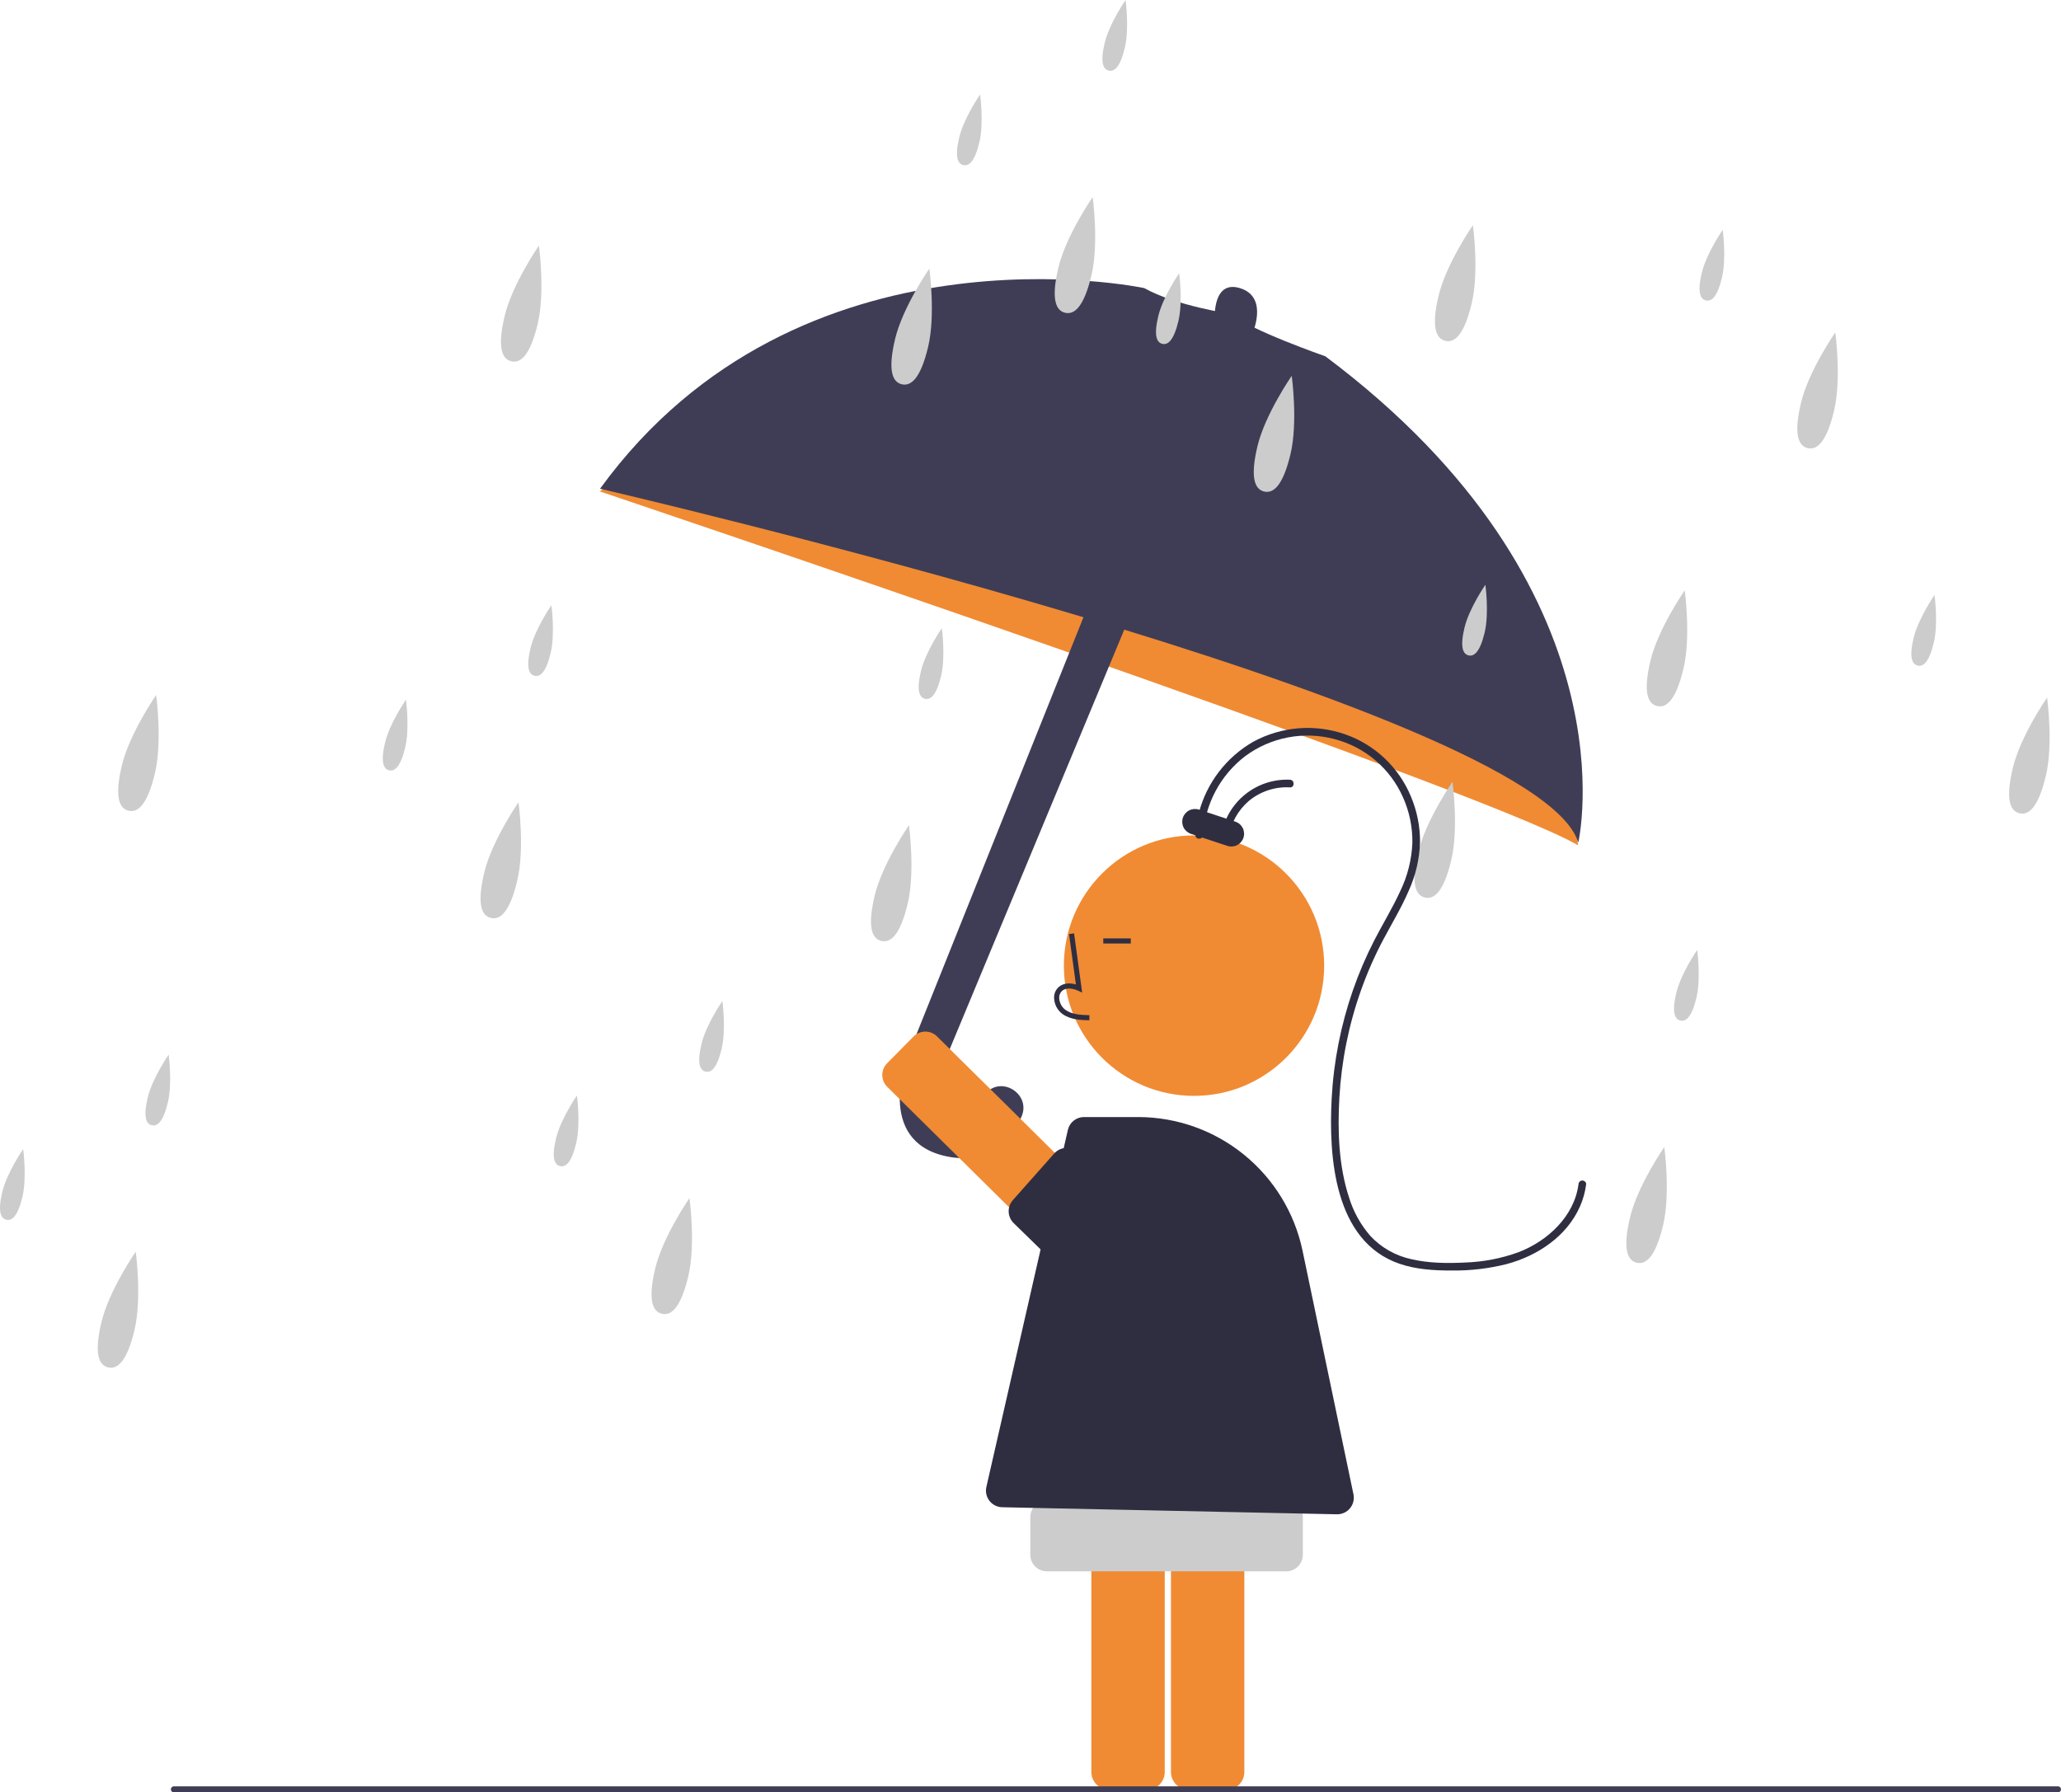 <svg width="384" height="334" viewBox="0 0 384 334" fill="none" xmlns="http://www.w3.org/2000/svg">
<g clip-path="url(#clip0)">
<path d="M228.514 333.525H221.497C220.614 333.524 219.768 333.173 219.144 332.549C218.52 331.924 218.169 331.078 218.168 330.194V271.659C218.169 270.776 218.52 269.929 219.144 269.305C219.768 268.68 220.614 268.329 221.497 268.328H228.514C229.397 268.329 230.243 268.68 230.867 269.305C231.491 269.929 231.841 270.776 231.842 271.659V330.194C231.841 331.078 231.491 331.924 230.867 332.549C230.243 333.173 229.397 333.524 228.514 333.525Z" fill="#F08B33"/>
<path d="M213.684 333.525H206.666C205.784 333.524 204.938 333.173 204.314 332.549C203.69 331.924 203.339 331.078 203.338 330.194V271.659C203.339 270.776 203.69 269.929 204.314 269.305C204.938 268.68 205.784 268.329 206.666 268.328H213.684C214.566 268.329 215.412 268.68 216.036 269.305C216.66 269.929 217.011 270.776 217.012 271.659V330.194C217.011 331.078 216.66 331.924 216.036 332.549C215.412 333.173 214.566 333.524 213.684 333.525Z" fill="#F08B33"/>
<path d="M28.861 144.106C27.441 150.06 25.646 151.477 23.947 151.07C22.247 150.664 21.286 148.588 22.706 142.635C24.127 136.681 29.091 129.51 29.091 129.51C29.091 129.51 30.282 138.152 28.861 144.106Z" fill="#CCCCCC"/>
<path d="M25.058 247.84C23.637 253.794 21.843 255.211 20.143 254.805C18.443 254.399 17.482 252.323 18.902 246.369C20.323 240.415 25.287 233.244 25.287 233.244C25.287 233.244 26.478 241.886 25.058 247.84Z" fill="#CCCCCC"/>
<path d="M233.225 62.442C233.225 62.442 236.481 55.547 231.219 53.755C225.958 51.962 226.336 59.183 226.336 59.183L232.737 62.985" fill="#3F3D56"/>
<path d="M122.663 82.726L111.758 91.574C111.758 91.574 275.36 146.601 294.02 157.517L292.178 142.098L276.721 123.256L246.779 104.14L198.447 89.092L145.775 70.135L122.663 82.726Z" fill="#F08B33"/>
<path d="M205.985 104.73L168.971 197.183C168.971 197.183 163.056 212.493 176.129 215.427C183.989 217.191 188.144 212.419 190.208 208.333C192.412 203.968 186.428 200.13 183.438 203.998C183.389 204.06 183.34 204.124 183.292 204.19C183.218 204.287 175.376 210.377 175.381 202.043C175.4 200.121 175.798 198.222 176.553 196.455L212.928 109.021L205.985 104.73Z" fill="#3F3D56"/>
<path d="M229.468 58.517C229.468 58.517 219.052 56.994 213.194 53.682C213.194 53.682 148.913 39.989 111.798 91.071C111.798 91.071 286.524 131.55 294.06 157.014C294.06 157.014 305.026 109.89 246.934 66.392C246.934 66.392 232.722 61.449 229.468 58.517Z" fill="#3F3D56"/>
<path d="M31.276 205.43C30.41 209.063 29.315 209.927 28.277 209.68C27.24 209.432 26.654 208.165 27.521 204.532C28.388 200.899 31.417 196.523 31.417 196.523C31.417 196.523 32.143 201.797 31.276 205.43Z" fill="#CCCCCC"/>
<path d="M4.175 223.035C3.309 226.668 2.214 227.533 1.176 227.285C0.139 227.037 -0.447 225.771 0.42 222.138C1.286 218.505 4.316 214.129 4.316 214.129C4.316 214.129 5.042 219.402 4.175 223.035Z" fill="#CCCCCC"/>
<path d="M203.355 51.317C201.934 57.27 200.139 58.688 198.44 58.281C196.74 57.875 195.779 55.799 197.199 49.846C198.62 43.892 203.584 36.721 203.584 36.721C203.584 36.721 204.775 45.363 203.355 51.317Z" fill="#CCCCCC"/>
<path d="M209.573 8.906C208.707 12.539 207.611 13.404 206.574 13.156C205.537 12.908 204.951 11.642 205.818 8.009C206.684 4.376 209.714 0 209.714 0C209.714 0 210.44 5.273 209.573 8.906Z" fill="#CCCCCC"/>
<path d="M182.472 26.512C181.605 30.145 180.51 31.009 179.473 30.762C178.436 30.514 177.85 29.247 178.716 25.614C179.583 21.981 182.612 17.605 182.612 17.605C182.612 17.605 183.339 22.879 182.472 26.512Z" fill="#CCCCCC"/>
<path d="M128.233 237.846C126.812 243.8 125.017 245.217 123.318 244.811C121.618 244.404 120.657 242.329 122.077 236.375C123.498 230.421 128.462 223.25 128.462 223.25C128.462 223.25 129.653 231.892 128.233 237.846Z" fill="#CCCCCC"/>
<path d="M134.451 195.438C133.584 199.071 132.489 199.935 131.452 199.687C130.415 199.439 129.828 198.173 130.695 194.54C131.562 190.907 134.591 186.531 134.591 186.531C134.591 186.531 135.318 191.805 134.451 195.438Z" fill="#CCCCCC"/>
<path d="M107.35 213.043C106.483 216.676 105.388 217.541 104.351 217.293C103.314 217.045 102.727 215.778 103.594 212.145C104.461 208.512 107.49 204.137 107.49 204.137C107.49 204.137 108.217 209.41 107.35 213.043Z" fill="#CCCCCC"/>
<path d="M100.18 60.358C98.76 66.311 96.965 67.729 95.265 67.322C93.566 66.916 92.604 64.84 94.025 58.887C95.446 52.933 100.41 45.762 100.41 45.762C100.41 45.762 101.601 54.404 100.18 60.358Z" fill="#CCCCCC"/>
<path d="M96.377 164.09C94.956 170.044 93.161 171.461 91.462 171.055C89.762 170.649 88.801 168.573 90.221 162.619C91.642 156.665 96.606 149.494 96.606 149.494C96.606 149.494 97.797 158.136 96.377 164.09Z" fill="#CCCCCC"/>
<path d="M102.595 121.682C101.729 125.315 100.633 126.179 99.596 125.932C98.559 125.684 97.973 124.417 98.84 120.784C99.706 117.151 102.736 112.775 102.736 112.775C102.736 112.775 103.462 118.049 102.595 121.682Z" fill="#CCCCCC"/>
<path d="M75.494 139.287C74.627 142.92 73.532 143.785 72.495 143.537C71.458 143.289 70.872 142.023 71.739 138.39C72.605 134.757 75.635 130.381 75.635 130.381C75.635 130.381 76.361 135.654 75.494 139.287Z" fill="#CCCCCC"/>
<path d="M172.925 64.641C171.505 70.595 169.71 72.012 168.01 71.606C166.311 71.199 165.35 69.124 166.77 63.17C168.191 57.216 173.155 50.045 173.155 50.045C173.155 50.045 174.346 58.687 172.925 64.641Z" fill="#CCCCCC"/>
<path d="M169.122 168.373C167.701 174.327 165.906 175.744 164.207 175.338C162.507 174.932 161.546 172.856 162.966 166.902C164.387 160.948 169.351 153.777 169.351 153.777C169.351 153.777 170.542 162.419 169.122 168.373Z" fill="#CCCCCC"/>
<path d="M175.341 125.963C174.474 129.596 173.379 130.461 172.341 130.213C171.304 129.965 170.718 128.698 171.585 125.065C172.452 121.432 175.481 117.057 175.481 117.057C175.481 117.057 176.207 122.33 175.341 125.963Z" fill="#CCCCCC"/>
<path d="M240.441 84.625C239.02 90.579 237.225 91.996 235.526 91.59C233.826 91.184 232.865 89.108 234.285 83.154C235.706 77.2 240.67 70.029 240.67 70.029C240.67 70.029 241.861 78.671 240.441 84.625Z" fill="#CCCCCC"/>
<path d="M219.558 59.822C218.691 63.455 217.596 64.32 216.559 64.072C215.522 63.824 214.935 62.558 215.802 58.925C216.669 55.292 219.698 50.916 219.698 50.916C219.698 50.916 220.425 56.189 219.558 59.822Z" fill="#CCCCCC"/>
<path d="M274.198 56.551C272.777 62.505 270.983 63.922 269.283 63.516C267.583 63.109 266.622 61.034 268.043 55.08C269.463 49.126 274.428 41.955 274.428 41.955C274.428 41.955 275.619 50.597 274.198 56.551Z" fill="#CCCCCC"/>
<path d="M270.394 160.283C268.973 166.237 267.179 167.654 265.479 167.248C263.779 166.842 262.818 164.766 264.239 158.812C265.66 152.859 270.624 145.688 270.624 145.688C270.624 145.688 271.815 154.33 270.394 160.283Z" fill="#CCCCCC"/>
<path d="M276.613 117.875C275.746 121.508 274.651 122.373 273.614 122.125C272.577 121.877 271.99 120.61 272.857 116.977C273.724 113.344 276.753 108.969 276.753 108.969C276.753 108.969 277.48 114.242 276.613 117.875Z" fill="#CCCCCC"/>
<path d="M341.713 76.535C340.292 82.489 338.498 83.906 336.798 83.5C335.098 83.094 334.137 81.018 335.558 75.064C336.978 69.111 341.943 61.94 341.943 61.94C341.943 61.94 343.134 70.582 341.713 76.535Z" fill="#CCCCCC"/>
<path d="M320.83 51.733C319.963 55.366 318.868 56.23 317.831 55.982C316.794 55.734 316.208 54.468 317.074 50.835C317.941 47.202 320.97 42.826 320.97 42.826C320.97 42.826 321.697 48.1 320.83 51.733Z" fill="#CCCCCC"/>
<path d="M313.661 124.596C312.24 130.55 310.445 131.967 308.746 131.561C307.046 131.154 306.085 129.079 307.506 123.125C308.926 117.171 313.89 110 313.89 110C313.89 110 315.081 118.642 313.661 124.596Z" fill="#CCCCCC"/>
<path d="M309.857 228.33C308.437 234.284 306.642 235.701 304.943 235.295C303.243 234.889 302.282 232.813 303.702 226.859C305.123 220.905 310.087 213.734 310.087 213.734C310.087 213.734 311.278 222.376 309.857 228.33Z" fill="#CCCCCC"/>
<path d="M316.076 185.92C315.209 189.553 314.114 190.418 313.077 190.17C312.04 189.922 311.453 188.655 312.32 185.022C313.187 181.389 316.216 177.014 316.216 177.014C316.216 177.014 316.943 182.287 316.076 185.92Z" fill="#CCCCCC"/>
<path d="M381.176 144.582C379.755 150.536 377.961 151.953 376.261 151.547C374.561 151.141 373.6 149.065 375.021 143.111C376.441 137.157 381.406 129.986 381.406 129.986C381.406 129.986 382.597 138.628 381.176 144.582Z" fill="#CCCCCC"/>
<path d="M360.294 119.777C359.427 123.41 358.332 124.275 357.295 124.027C356.257 123.779 355.671 122.513 356.538 118.88C357.405 115.247 360.434 110.871 360.434 110.871C360.434 110.871 361.161 116.145 360.294 119.777Z" fill="#CCCCCC"/>
<path d="M222.467 204.208C235.859 204.208 246.715 193.343 246.715 179.94C246.715 166.537 235.859 155.672 222.467 155.672C209.075 155.672 198.219 166.537 198.219 179.94C198.219 193.343 209.075 204.208 222.467 204.208Z" fill="#F08B33"/>
<path d="M202.955 190.129C201.383 190.085 199.427 190.03 197.921 188.928C197.472 188.587 197.103 188.151 196.84 187.652C196.577 187.153 196.427 186.602 196.399 186.038C196.372 185.638 196.438 185.237 196.591 184.866C196.745 184.495 196.982 184.165 197.284 183.901C198.071 183.235 199.22 183.079 200.459 183.443L199.176 174.057L200.118 173.928L201.626 184.963L200.84 184.601C199.928 184.183 198.676 183.97 197.897 184.628C197.706 184.8 197.558 185.013 197.463 185.252C197.367 185.491 197.329 185.749 197.349 186.005C197.372 186.424 197.485 186.834 197.681 187.206C197.876 187.578 198.149 187.903 198.481 188.16C199.654 189.017 201.213 189.128 202.982 189.177L202.955 190.129Z" fill="#2F2E41"/>
<path d="M210.682 174.865H205.561V175.817H210.682V174.865Z" fill="#2F2E41"/>
<path d="M224.164 155.601C224.342 152.732 225.134 149.936 226.487 147.4C227.839 144.864 229.72 142.649 232.003 140.904C234.361 139.157 237.082 137.964 239.964 137.414C242.846 136.863 245.815 136.97 248.651 137.727C251.468 138.459 254.082 139.822 256.296 141.713C258.51 143.604 260.266 145.973 261.432 148.642C262.606 151.291 263.192 154.163 263.149 157.061C263.019 160.212 262.237 163.301 260.852 166.134C259.422 169.252 257.619 172.177 256.053 175.224C254.51 178.23 253.179 181.339 252.07 184.53C249.812 191.033 248.48 197.82 248.113 204.694C247.531 215.529 248.567 231.348 260.789 235.506C263.897 236.563 267.249 236.76 270.508 236.752C273.94 236.794 277.363 236.392 280.692 235.558C286.462 234.016 291.94 230.395 294.398 224.77C294.965 223.471 295.345 222.098 295.526 220.692C295.578 220.307 295.162 219.982 294.813 219.978C294.625 219.983 294.447 220.059 294.314 220.192C294.181 220.325 294.104 220.504 294.1 220.692C293.304 226.687 288.313 231.284 282.894 233.351C279.728 234.499 276.401 235.143 273.035 235.259C269.685 235.429 266.206 235.402 262.926 234.631C260.006 233.998 257.349 232.487 255.312 230.299C253.496 228.207 252.142 225.755 251.337 223.103C249.408 217.21 249.206 210.731 249.545 204.588C249.929 197.737 251.289 190.976 253.585 184.511C254.745 181.246 256.144 178.072 257.771 175.014C259.36 172.023 261.125 169.116 262.464 165.998C263.771 163.132 264.489 160.033 264.577 156.884C264.588 153.976 264.009 151.095 262.877 148.417C261.764 145.728 260.095 143.305 257.98 141.307C255.865 139.31 253.352 137.782 250.605 136.825C247.811 135.852 244.844 135.474 241.895 135.715C238.946 135.957 236.08 136.813 233.481 138.229C231.009 139.651 228.843 141.55 227.109 143.815C225.374 146.08 224.105 148.667 223.375 151.425C223.021 152.792 222.807 154.191 222.737 155.601C222.69 156.519 224.117 156.517 224.164 155.601L224.164 155.601Z" fill="#2F2E41"/>
<path d="M228.906 156.101C229.295 153.454 230.62 151.034 232.641 149.281C234.789 147.479 237.543 146.565 240.341 146.723C241.259 146.769 241.256 145.342 240.341 145.296C237.3 145.159 234.314 146.145 231.952 148.067C229.59 149.99 228.016 152.714 227.53 155.722C227.393 156.621 228.767 157.008 228.906 156.101Z" fill="#2F2E41"/>
<path d="M228.674 157.623L221.902 155.385C221.303 155.187 220.808 154.76 220.524 154.196C220.24 153.633 220.192 152.979 220.39 152.38C220.588 151.781 221.015 151.285 221.578 151.001C222.141 150.717 222.794 150.669 223.393 150.867L230.165 153.105C230.764 153.303 231.259 153.73 231.543 154.294C231.826 154.857 231.875 155.511 231.677 156.11C231.479 156.709 231.052 157.205 230.489 157.489C229.926 157.773 229.273 157.821 228.674 157.623Z" fill="#2F2E41"/>
<path d="M239.65 292.807H195.057C194.238 292.806 193.452 292.48 192.873 291.9C192.294 291.32 191.968 290.534 191.967 289.714V282.691C191.968 281.871 192.294 281.084 192.873 280.505C193.452 279.925 194.238 279.599 195.057 279.598H239.65C240.47 279.599 241.255 279.925 241.835 280.505C242.414 281.084 242.74 281.871 242.741 282.691V289.714C242.74 290.534 242.414 291.32 241.835 291.9C241.255 292.48 240.47 292.806 239.65 292.807Z" fill="#CCCCCC"/>
<path d="M249.151 282.177C249.128 282.177 249.106 282.177 249.084 282.177L186.727 280.863C186.268 280.853 185.817 280.741 185.407 280.535C184.997 280.33 184.637 280.035 184.355 279.673C184.073 279.311 183.875 278.891 183.775 278.442C183.675 277.994 183.677 277.529 183.779 277.082L198.961 210.559C199.115 209.874 199.497 209.263 200.045 208.826C200.593 208.388 201.273 208.151 201.974 208.154H212.137C219.296 208.179 226.229 210.656 231.785 215.174C237.34 219.691 241.183 225.977 242.672 232.984L252.174 278.451C252.268 278.901 252.261 279.366 252.152 279.813C252.044 280.26 251.838 280.677 251.548 281.034C251.258 281.391 250.893 281.679 250.478 281.876C250.063 282.074 249.61 282.177 249.151 282.177V282.177Z" fill="#2F2E41"/>
<path d="M209.088 244.542C208.275 244.543 207.495 244.223 206.917 243.651L165.302 202.519C165.013 202.234 164.783 201.894 164.626 201.52C164.468 201.146 164.385 200.744 164.383 200.338C164.38 199.932 164.458 199.529 164.611 199.153C164.764 198.777 164.989 198.434 165.274 198.145L170.205 193.148C170.781 192.564 171.565 192.234 172.385 192.229C173.205 192.223 173.993 192.544 174.576 193.121L216.191 234.252C216.773 234.829 217.103 235.614 217.108 236.434C217.113 237.254 216.793 238.042 216.218 238.627L211.287 243.624C211 243.915 210.657 244.146 210.28 244.304C209.902 244.462 209.497 244.542 209.088 244.542Z" fill="#F08B33"/>
<path d="M207.164 245.788L188.865 227.918C188.295 227.361 187.96 226.605 187.932 225.807C187.903 225.01 188.182 224.232 188.711 223.635L196.414 214.947C196.718 214.603 197.094 214.332 197.516 214.152C197.938 213.972 198.394 213.887 198.852 213.905C199.31 213.922 199.759 214.041 200.165 214.252C200.572 214.464 200.927 214.763 201.204 215.128L220.784 235.1C221.333 235.712 221.617 236.518 221.574 237.339C221.53 238.161 221.164 238.932 220.554 239.484L211.55 246.02C210.937 246.571 210.131 246.855 209.309 246.812C208.487 246.768 207.715 246.4 207.164 245.788Z" fill="#2F2E41"/>
<path d="M383.434 334H32.406C32.332 334.001 32.258 333.986 32.189 333.958C32.12 333.929 32.057 333.888 32.005 333.835C31.952 333.782 31.91 333.72 31.882 333.651C31.853 333.582 31.838 333.508 31.838 333.434C31.838 333.359 31.853 333.285 31.882 333.217C31.91 333.148 31.952 333.085 32.005 333.033C32.057 332.98 32.12 332.938 32.189 332.91C32.258 332.881 32.332 332.867 32.406 332.867H383.434C383.508 332.867 383.582 332.881 383.651 332.91C383.72 332.938 383.782 332.98 383.835 333.033C383.888 333.085 383.93 333.148 383.958 333.217C383.987 333.285 384.002 333.359 384.002 333.434C384.002 333.508 383.987 333.582 383.958 333.651C383.93 333.72 383.888 333.782 383.835 333.835C383.782 333.888 383.72 333.929 383.651 333.958C383.582 333.986 383.508 334.001 383.434 334Z" fill="#3F3D56"/>
</g>
<defs>
<clipPath id="clip0">
<rect width="384" height="334" fill="white"/>
</clipPath>
</defs>
</svg>

